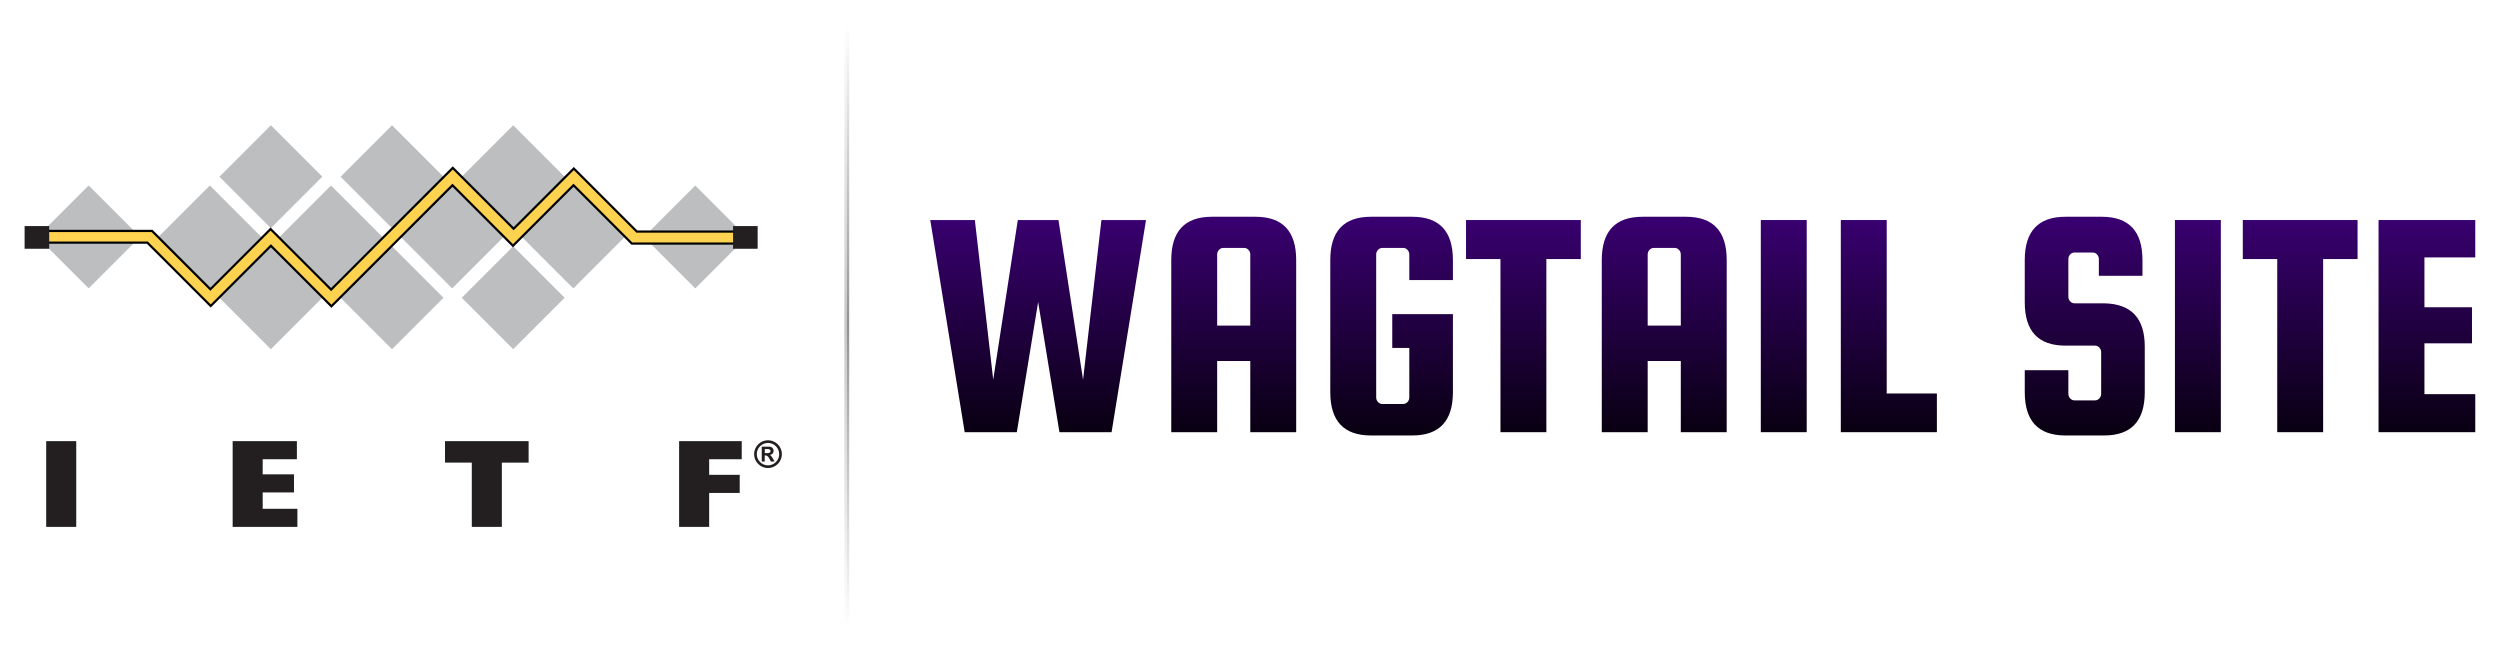 <?xml version="1.0" encoding="UTF-8" standalone="no"?>
<!DOCTYPE svg PUBLIC "-//W3C//DTD SVG 1.1//EN" "http://www.w3.org/Graphics/SVG/1.1/DTD/svg11.dtd">
<svg width="100%" height="100%" viewBox="0 0 1024 270" version="1.1" xmlns="http://www.w3.org/2000/svg" xmlns:xlink="http://www.w3.org/1999/xlink" xml:space="preserve" xmlns:serif="http://www.serif.com/" style="fill-rule:evenodd;clip-rule:evenodd;">
    <rect x="0" y="0" width="1024" height="270" style="fill:white;"/>
    <g transform="matrix(1.399,0,0,1.399,-423.548,-248.273)">
        <path d="M600.744,241.888L612.648,241.888L619.848,288.64L625.224,241.888L638.28,241.888L628.2,304L612.936,304L606.696,265.888L600.456,304L585.192,304L575.112,241.888L588.168,241.888L593.544,288.64L600.744,241.888Z" style="fill:url(#_Linear1);fill-rule:nonzero;"/>
        <path d="M670.344,240.928C678.28,240.928 682.248,245.152 682.248,253.6L682.248,304L668.808,304L668.808,283.168L659.112,283.168L659.112,304L645.672,304L645.672,253.6C645.672,245.152 649.64,240.928 657.576,240.928L670.344,240.928ZM659.112,272.8L668.808,272.8L668.808,251.968C668.808,251.456 668.632,251.008 668.28,250.624C667.928,250.24 667.496,250.048 666.984,250.048L660.936,250.048C660.424,250.048 659.992,250.24 659.64,250.624C659.288,251.008 659.112,251.456 659.112,251.968L659.112,272.8Z" style="fill:url(#_Linear2);fill-rule:nonzero;"/>
        <path d="M710.376,279.328L710.376,269.44L728.136,269.44L728.136,292.288C728.136,300.736 724.168,304.96 716.232,304.96L704.136,304.96C696.2,304.96 692.232,300.736 692.232,292.288L692.232,253.6C692.232,245.152 696.2,240.928 704.136,240.928L716.232,240.928C724.168,240.928 728.136,245.152 728.136,253.6L728.136,259.456L715.368,259.456L715.368,251.968C715.368,251.456 715.192,251.008 714.84,250.624C714.488,250.24 714.056,250.048 713.544,250.048L707.496,250.048C706.984,250.048 706.552,250.24 706.2,250.624C705.848,251.008 705.672,251.456 705.672,251.968L705.672,293.824C705.672,294.336 705.848,294.784 706.2,295.168C706.552,295.552 706.984,295.744 707.496,295.744L713.544,295.744C714.056,295.744 714.488,295.552 714.84,295.168C715.192,294.784 715.368,294.336 715.368,293.824L715.368,279.328L710.376,279.328Z" style="fill:url(#_Linear3);fill-rule:nonzero;"/>
        <path d="M731.976,253.312L731.976,241.888L765.576,241.888L765.576,253.312L755.496,253.312L755.496,304L742.056,304L742.056,253.312L731.976,253.312Z" style="fill:url(#_Linear4);fill-rule:nonzero;"/>
        <path d="M796.392,240.928C804.328,240.928 808.296,245.152 808.296,253.6L808.296,304L794.856,304L794.856,283.168L785.16,283.168L785.16,304L771.72,304L771.72,253.6C771.72,245.152 775.688,240.928 783.624,240.928L796.392,240.928ZM785.16,272.8L794.856,272.8L794.856,251.968C794.856,251.456 794.68,251.008 794.328,250.624C793.976,250.24 793.544,250.048 793.032,250.048L786.984,250.048C786.472,250.048 786.04,250.24 785.688,250.624C785.336,251.008 785.16,251.456 785.16,251.968L785.16,272.8Z" style="fill:url(#_Linear5);fill-rule:nonzero;"/>
        <rect x="818.28" y="241.888" width="13.44" height="62.112" style="fill:url(#_Linear6);"/>
        <path d="M855.144,292.672L869.832,292.672L869.832,304L841.704,304L841.704,241.888L855.144,241.888L855.144,292.672Z" style="fill:url(#_Linear7);fill-rule:nonzero;"/>
        <path d="M930.024,258.208L917.256,258.208L917.256,253.312C917.256,252.8 917.08,252.352 916.728,251.968C916.376,251.584 915.944,251.392 915.432,251.392L910.152,251.392C909.64,251.392 909.208,251.584 908.856,251.968C908.504,252.352 908.328,252.8 908.328,253.312L908.328,264.352C908.328,264.864 908.504,265.312 908.856,265.696C909.208,266.08 909.64,266.272 910.152,266.272L918.792,266.272C926.728,266.4 930.696,270.624 930.696,278.944L930.696,292.288C930.696,300.736 926.728,304.96 918.792,304.96L907.464,304.96C899.528,304.96 895.56,300.736 895.56,292.288L895.56,285.856L908.328,285.856L908.328,292.768C908.328,293.28 908.504,293.728 908.856,294.112C909.208,294.496 909.64,294.688 910.152,294.688L916.104,294.688C916.616,294.688 917.048,294.496 917.4,294.112C917.752,293.728 917.928,293.28 917.928,292.768L917.928,280.576C917.928,280.064 917.752,279.616 917.4,279.232C917.048,278.848 916.616,278.656 916.104,278.656L907.464,278.656C899.528,278.656 895.56,274.432 895.56,265.984L895.56,253.6C895.56,245.152 899.528,240.928 907.464,240.928L918.12,240.928C926.056,240.928 930.024,245.152 930.024,253.6L930.024,258.208Z" style="fill:url(#_Linear8);fill-rule:nonzero;"/>
        <rect x="939.528" y="241.888" width="13.44" height="62.112" style="fill:url(#_Linear9);"/>
        <path d="M959.4,253.312L959.4,241.888L993,241.888L993,253.312L982.92,253.312L982.92,304L969.48,304L969.48,253.312L959.4,253.312Z" style="fill:url(#_Linear10);fill-rule:nonzero;"/>
        <path d="M1012.58,292.864L1027.46,292.864L1027.46,304L999.144,304L999.144,241.888L1027.46,241.888L1027.46,252.832L1012.58,252.832L1012.58,267.424L1026.5,267.424L1026.5,277.984L1012.58,277.984L1012.58,292.864Z" style="fill:url(#_Linear11);fill-rule:nonzero;"/>
    </g>
    <g transform="matrix(1,0,0,1,10,-80)">
        <g transform="matrix(0.038,0,0,1,323.077,0)">
            <rect x="336" y="90" width="26" height="247" style="fill:url(#_Linear12);"/>
        </g>
        <g transform="matrix(0.038,0,0,1,324.077,0)">
            <rect x="336" y="90" width="26" height="247" style="fill:url(#_Linear13);"/>
        </g>
    </g>
    <g transform="matrix(0.609,0,0,0.609,-169.578,48.269)">
        <g id="squares" transform="matrix(1,0,0,1,295,5)">
            <g transform="matrix(0.707,-0.707,0.707,0.707,-270.59,-94.37)">
                <rect x="77.53" y="317.2" width="48.94" height="48.94" style="fill:rgb(188,190,192);"/>
            </g>
            <g transform="matrix(0.707,-0.707,0.707,0.707,-151.08,194.17)">
                <rect x="485.59" y="317.2" width="48.94" height="48.94" style="fill:rgb(188,190,192);"/>
            </g>
            <g transform="matrix(0.707,-0.707,0.707,0.707,-246.72,-36.73)">
                <rect x="159.04" y="317.2" width="48.94" height="48.94" style="fill:rgb(188,190,192);"/>
            </g>
            <g transform="matrix(0.707,-0.707,0.707,0.707,-222.85,20.9)">
                <rect x="240.54" y="317.2" width="48.94" height="48.94" style="fill:rgb(188,190,192);"/>
            </g>
            <g transform="matrix(0.707,-0.707,0.707,0.707,-198.98,78.53)">
                <rect x="322.05" y="317.2" width="48.94" height="48.94" style="fill:rgb(188,190,192);"/>
            </g>
            <g transform="matrix(0.707,-0.707,0.707,0.707,-175.11,136.16)">
                <rect x="403.55" y="317.2" width="48.94" height="48.94" style="fill:rgb(188,190,192);"/>
            </g>
            <g transform="matrix(0.707,-0.707,0.707,0.707,-263.62,4.28)">
                <rect x="200.09" y="358.11" width="48.94" height="48.94" style="fill:rgb(188,190,192);"/>
            </g>
            <g transform="matrix(0.707,-0.707,0.707,0.707,-239.75,61.9)">
                <rect x="281.59" y="358.11" width="48.94" height="48.94" style="fill:rgb(188,190,192);"/>
            </g>
            <g transform="matrix(0.707,-0.707,0.707,0.707,-215.88,119.53)">
                <rect x="363.09" y="358.11" width="48.94" height="48.94" style="fill:rgb(188,190,192);"/>
            </g>
            <g transform="matrix(0.707,-0.707,0.707,0.707,-206.06,-19.57)">
                <rect x="200.09" y="276.7" width="48.94" height="48.94" style="fill:rgb(188,190,192);"/>
            </g>
            <g transform="matrix(0.707,-0.707,0.707,0.707,-182.19,38.06)">
                <rect x="281.59" y="276.7" width="48.94" height="48.94" style="fill:rgb(188,190,192);"/>
            </g>
            <g transform="matrix(0.707,-0.707,0.707,0.707,-158.32,95.69)">
                <rect x="363.09" y="276.7" width="48.94" height="48.94" style="fill:rgb(188,190,192);"/>
            </g>
        </g>
        <g id="line" transform="matrix(1,0,0,1,295,5)">
            <path d="M14.49,71.07L85.72,71.07L124.93,110.28L165.43,69.79L206.14,110.51L287.98,28.67L328.9,69.59L369.39,29.1L411.79,71.5L481.33,71.5L481.33,79.55L408.4,79.55L369.18,40.33L328.47,81.04L287.77,40.33L206.36,121.74L165.65,81.04L125.16,121.53L82.54,78.92L14.06,78.92L14.49,71.07Z" style="fill:rgb(255,210,79);fill-rule:nonzero;stroke:black;stroke-width:1.5px;"/>
            <rect x="0" y="67.79" width="16.54" height="15.26" style="fill:rgb(35,31,32);"/>
            <rect x="476.49" y="67.79" width="16.54" height="15.26" style="fill:rgb(35,31,32);"/>
        </g>
        <g id="text" transform="matrix(1,0,0,1,295,5)">
            <g transform="matrix(1,0,0,1,-58.87,-266.56)">
                <rect x="73.39" y="479" width="20.21" height="57.67" style="fill:rgb(35,31,32);"/>
            </g>
            <g transform="matrix(1,0,0,1,-58.87,-266.56)">
                <path d="M198.8,479L242,479L242,491.18L219,491.18L219,501.33L240.05,501.33L240.05,513.5L219,513.5L219,524.5L242.34,524.5L242.34,536.67L198.8,536.67L198.8,479Z" style="fill:rgb(35,31,32);fill-rule:nonzero;"/>
            </g>
            <g transform="matrix(1,0,0,1,-58.87,-266.56)">
                <path d="M341.62,493.44L341.62,479L397.86,479L397.86,493.46L379.86,493.46L379.86,536.67L359.64,536.67L359.64,493.44L341.62,493.44Z" style="fill:rgb(35,31,32);fill-rule:nonzero;"/>
            </g>
            <g transform="matrix(1,0,0,1,-58.87,-266.56)">
                <path d="M499.08,479L541.19,479L541.19,491.18L519.29,491.18L519.29,501.66L539.84,501.66L539.84,513.84L519.29,513.84L519.29,536.67L499.08,536.67L499.08,479Z" style="fill:rgb(35,31,32);fill-rule:nonzero;"/>
            </g>
            <g transform="matrix(1,0,0,1,-58.87,-266.56)">
                <path d="M558.87,478.4C563.995,478.405 568.21,482.625 568.21,487.75C568.21,492.879 563.989,497.1 558.86,497.1C553.735,497.1 549.515,492.885 549.51,487.76C549.51,482.625 553.735,478.4 558.87,478.4ZM558.87,495.29C562.999,495.279 566.39,491.879 566.39,487.75C566.39,483.614 562.986,480.21 558.85,480.21C554.714,480.21 551.31,483.614 551.31,487.75L551.31,487.76C551.321,491.898 554.732,495.295 558.87,495.29ZM560.8,492.73L559.97,491.12C559.07,489.37 558.36,488.64 557.34,488.64L556.66,488.64L556.66,492.73L554.66,492.73L554.66,482.73L559.66,482.73C559.723,482.726 559.787,482.724 559.85,482.724C561.381,482.724 562.641,483.984 562.641,485.515C562.641,486.975 561.496,488.201 560.04,488.3L560.04,488.35C560.89,488.65 561.09,488.9 562.15,490.68L563.32,492.68L560.8,492.73ZM558.62,487.06C559.92,487.06 560.62,486.53 560.62,485.68C560.62,484.83 559.94,484.32 558.54,484.32L556.71,484.32L556.71,487.06L558.62,487.06Z" style="fill:rgb(35,31,32);fill-rule:nonzero;"/>
            </g>
        </g>
    </g>
    <defs>
        <linearGradient id="_Linear1" x1="0" y1="0" x2="1" y2="0" gradientUnits="userSpaceOnUse" gradientTransform="matrix(4.92112e-15,80.368,-80.368,4.92112e-15,939.048,235.264)"><stop offset="0" style="stop-color:rgb(61,0,121);stop-opacity:1"/><stop offset="1" style="stop-color:black;stop-opacity:1"/></linearGradient>
        <linearGradient id="_Linear2" x1="0" y1="0" x2="1" y2="0" gradientUnits="userSpaceOnUse" gradientTransform="matrix(4.92112e-15,80.368,-80.368,4.92112e-15,939.048,235.264)"><stop offset="0" style="stop-color:rgb(61,0,121);stop-opacity:1"/><stop offset="1" style="stop-color:black;stop-opacity:1"/></linearGradient>
        <linearGradient id="_Linear3" x1="0" y1="0" x2="1" y2="0" gradientUnits="userSpaceOnUse" gradientTransform="matrix(4.92112e-15,80.368,-80.368,4.92112e-15,939.048,235.264)"><stop offset="0" style="stop-color:rgb(61,0,121);stop-opacity:1"/><stop offset="1" style="stop-color:black;stop-opacity:1"/></linearGradient>
        <linearGradient id="_Linear4" x1="0" y1="0" x2="1" y2="0" gradientUnits="userSpaceOnUse" gradientTransform="matrix(4.92112e-15,80.368,-80.368,4.92112e-15,939.048,235.264)"><stop offset="0" style="stop-color:rgb(61,0,121);stop-opacity:1"/><stop offset="1" style="stop-color:black;stop-opacity:1"/></linearGradient>
        <linearGradient id="_Linear5" x1="0" y1="0" x2="1" y2="0" gradientUnits="userSpaceOnUse" gradientTransform="matrix(4.92112e-15,80.368,-80.368,4.92112e-15,939.048,235.264)"><stop offset="0" style="stop-color:rgb(61,0,121);stop-opacity:1"/><stop offset="1" style="stop-color:black;stop-opacity:1"/></linearGradient>
        <linearGradient id="_Linear6" x1="0" y1="0" x2="1" y2="0" gradientUnits="userSpaceOnUse" gradientTransform="matrix(4.92112e-15,80.368,-80.368,4.92112e-15,939.048,235.264)"><stop offset="0" style="stop-color:rgb(61,0,121);stop-opacity:1"/><stop offset="1" style="stop-color:black;stop-opacity:1"/></linearGradient>
        <linearGradient id="_Linear7" x1="0" y1="0" x2="1" y2="0" gradientUnits="userSpaceOnUse" gradientTransform="matrix(4.92112e-15,80.368,-80.368,4.92112e-15,939.048,235.264)"><stop offset="0" style="stop-color:rgb(61,0,121);stop-opacity:1"/><stop offset="1" style="stop-color:black;stop-opacity:1"/></linearGradient>
        <linearGradient id="_Linear8" x1="0" y1="0" x2="1" y2="0" gradientUnits="userSpaceOnUse" gradientTransform="matrix(4.92112e-15,80.368,-80.368,4.92112e-15,939.048,235.264)"><stop offset="0" style="stop-color:rgb(61,0,121);stop-opacity:1"/><stop offset="1" style="stop-color:black;stop-opacity:1"/></linearGradient>
        <linearGradient id="_Linear9" x1="0" y1="0" x2="1" y2="0" gradientUnits="userSpaceOnUse" gradientTransform="matrix(4.92112e-15,80.368,-80.368,4.92112e-15,939.048,235.264)"><stop offset="0" style="stop-color:rgb(61,0,121);stop-opacity:1"/><stop offset="1" style="stop-color:black;stop-opacity:1"/></linearGradient>
        <linearGradient id="_Linear10" x1="0" y1="0" x2="1" y2="0" gradientUnits="userSpaceOnUse" gradientTransform="matrix(4.92112e-15,80.368,-80.368,4.92112e-15,939.048,235.264)"><stop offset="0" style="stop-color:rgb(61,0,121);stop-opacity:1"/><stop offset="1" style="stop-color:black;stop-opacity:1"/></linearGradient>
        <linearGradient id="_Linear11" x1="0" y1="0" x2="1" y2="0" gradientUnits="userSpaceOnUse" gradientTransform="matrix(4.92112e-15,80.368,-80.368,4.92112e-15,939.048,235.264)"><stop offset="0" style="stop-color:rgb(61,0,121);stop-opacity:1"/><stop offset="1" style="stop-color:black;stop-opacity:1"/></linearGradient>
        <linearGradient id="_Linear12" x1="0" y1="0" x2="1" y2="0" gradientUnits="userSpaceOnUse" gradientTransform="matrix(1.51244e-14,247,-247,1.51244e-14,349,90)"><stop offset="0" style="stop-color:white;stop-opacity:1"/><stop offset="0.5" style="stop-color:rgb(199,199,199);stop-opacity:1"/><stop offset="1" style="stop-color:white;stop-opacity:1"/></linearGradient>
        <linearGradient id="_Linear13" x1="0" y1="0" x2="1" y2="0" gradientUnits="userSpaceOnUse" gradientTransform="matrix(1.51244e-14,247,-247,1.51244e-14,349,90)"><stop offset="0" style="stop-color:white;stop-opacity:1"/><stop offset="0.5" style="stop-color:rgb(146,146,146);stop-opacity:1"/><stop offset="1" style="stop-color:white;stop-opacity:1"/></linearGradient>
    </defs>
</svg>
